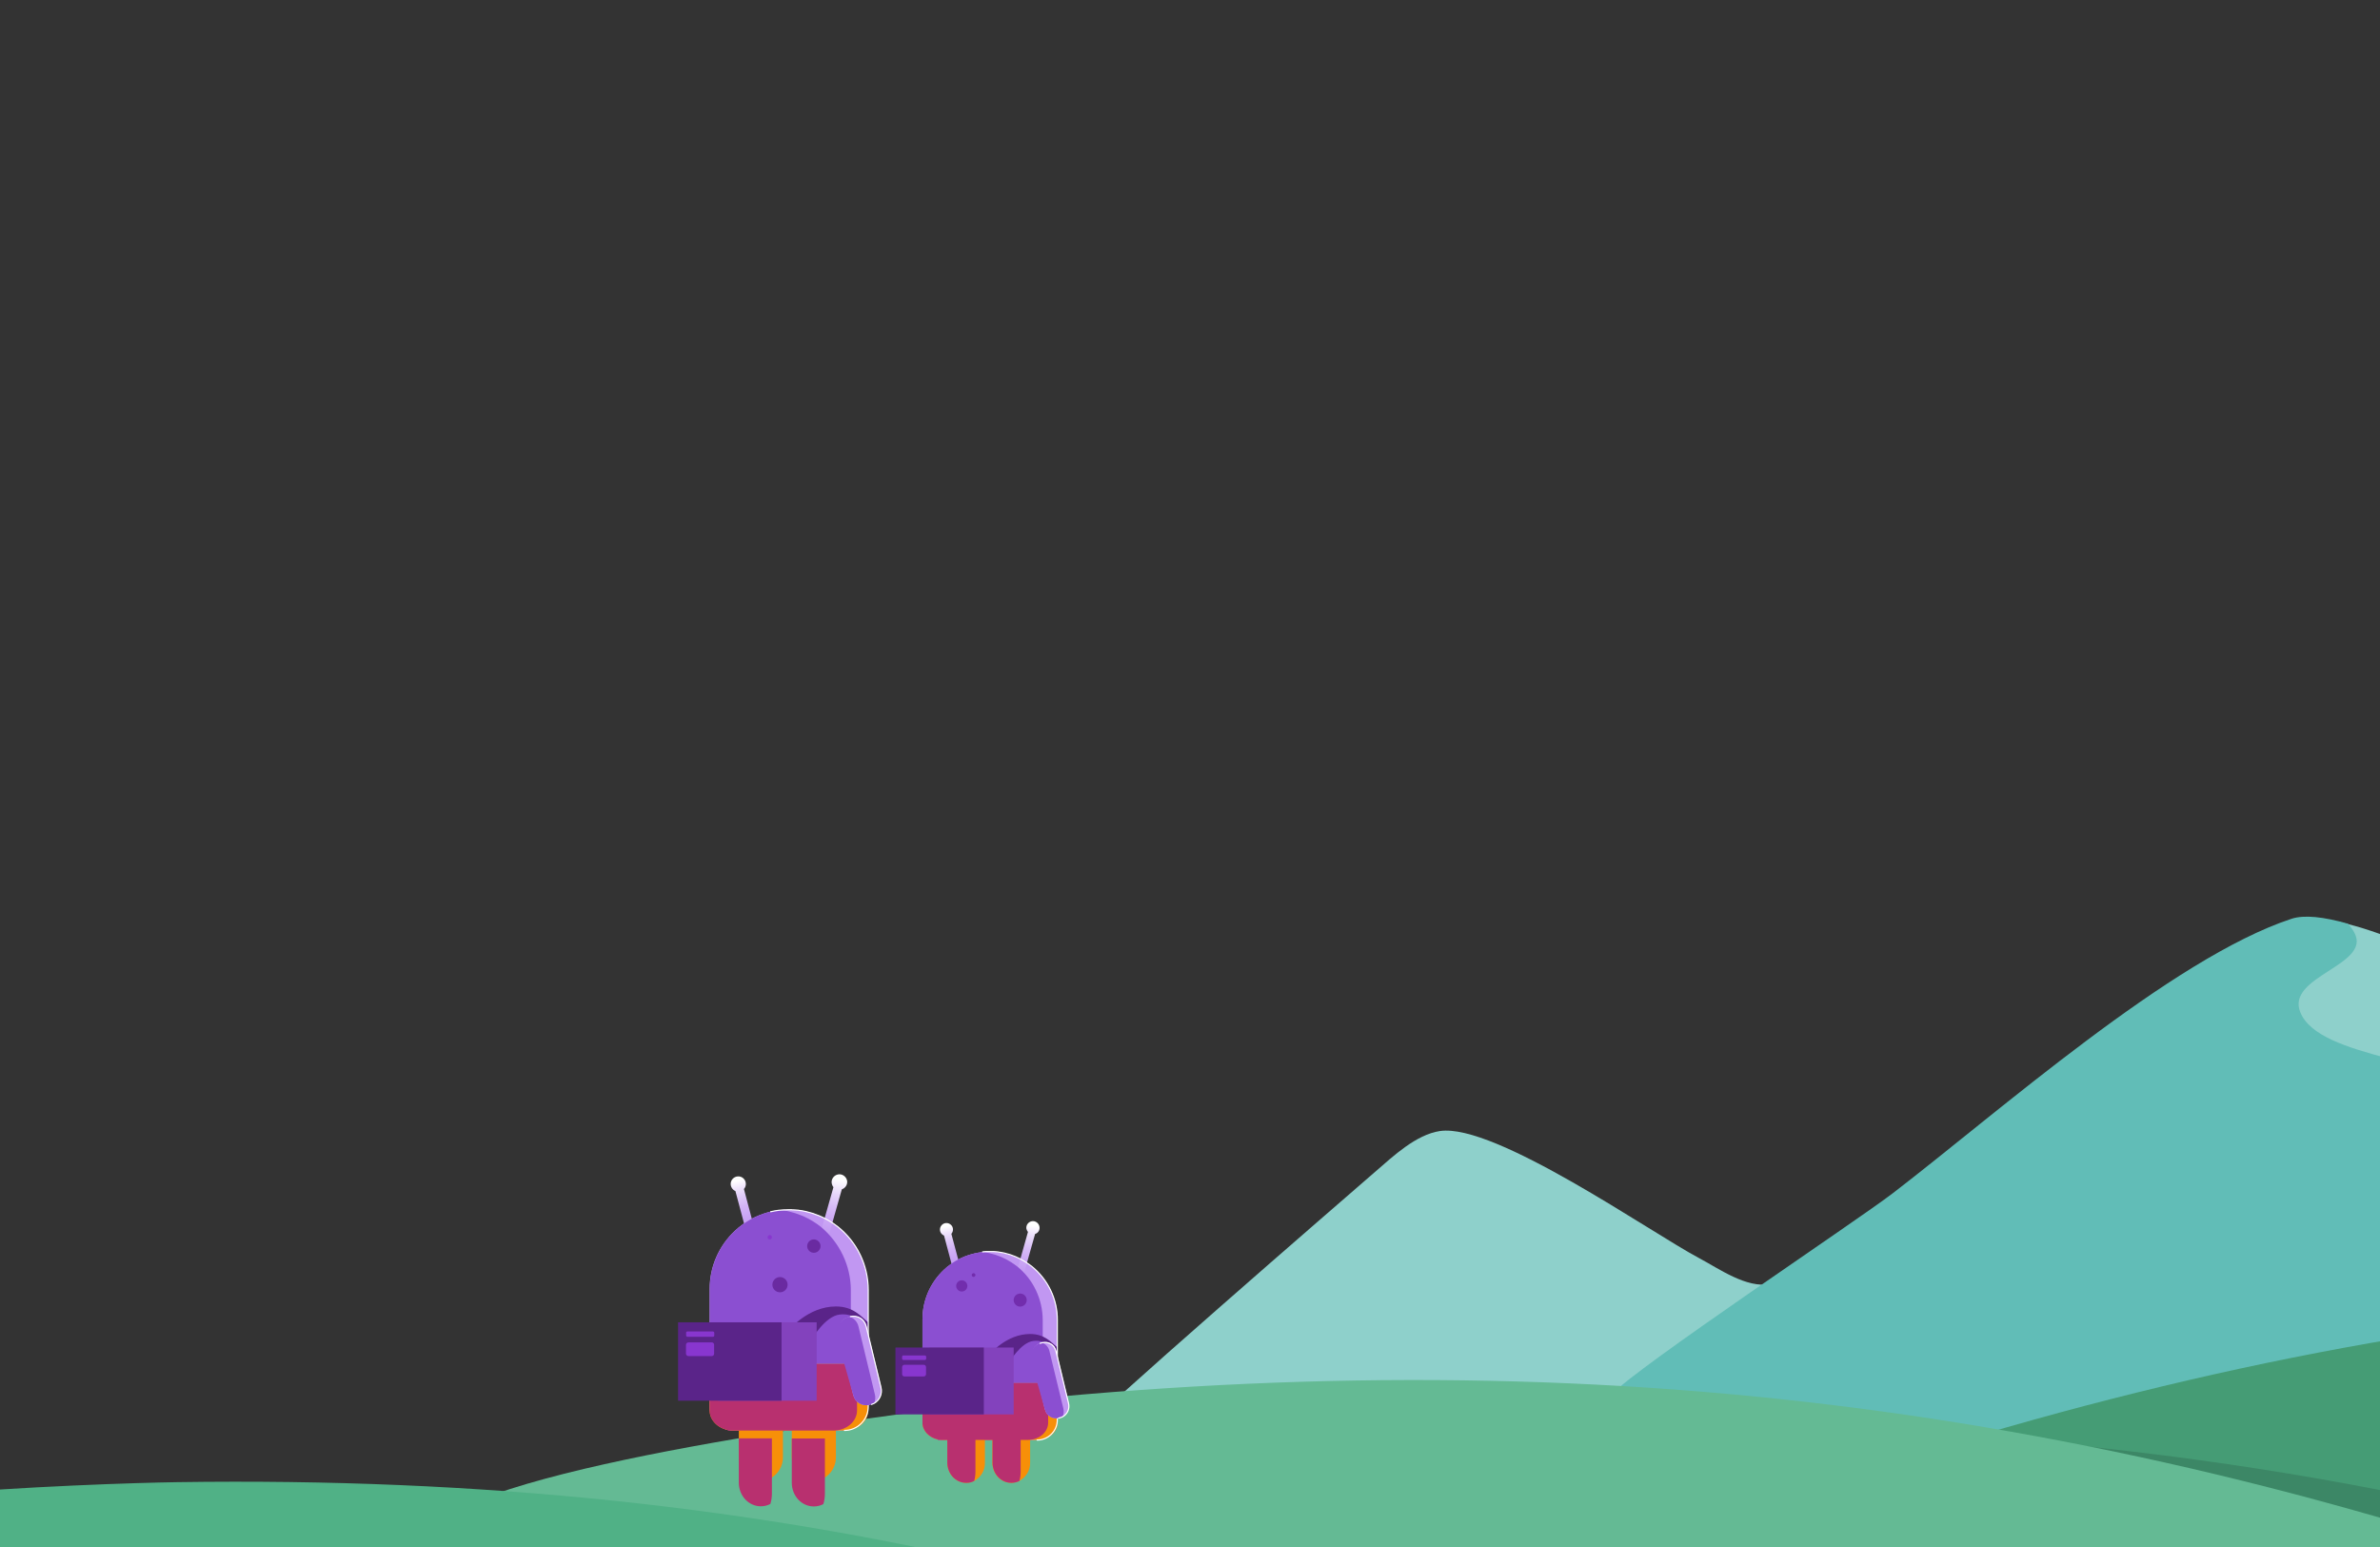 <svg width="1280" height="832" viewBox="0 0 1280 832" fill="none" xmlns="http://www.w3.org/2000/svg">
<rect x="0" y="0" width="1280" height="832" fill="#333333" stroke="none"/>
<g clip-path="url(#clip0_257_1600)">
<path d="M740.012 629.843C749.339 621.77 761.574 610.203 774.408 608.297C803.965 603.907 887.784 662.849 913.805 676.633C924.475 682.281 939.268 693.022 952.185 690.567C977.434 685.766 1003.07 658.573 1022.51 643.609C1079.16 600.002 1172.54 516.914 1237.01 495.583C1280.56 481.169 1472.31 606.704 1509.09 629.76C1517.87 635.261 1629.36 691.442 1638.11 696.982C1676.66 723.805 1569.78 736.687 1562.72 786.274H1562.71C1560.97 798.498 1559.06 809.872 1557.56 819.637C1560.72 885.158 572.12 807.766 580.447 771.589C581.494 767.037 726.137 641.853 740.012 629.843Z" fill="#8ED0CB"/>
<path d="M1091.76 719.257C1101.08 711.21 1113.33 699.679 1126.16 697.779C1155.72 693.402 1239.53 752.162 1265.56 765.904C1276.22 771.534 1291.02 782.242 1303.94 779.795C1329.19 775.008 1354.82 747.899 1374.26 732.982C1430.91 689.509 1524.29 606.68 1588.76 585.411C1632.31 571.042 1824.06 696.19 1860.84 719.175C1869.62 724.66 1981.11 780.666 1989.87 786.19C2028.41 812.93 1921.53 825.771 1914.47 875.204H1914.47C1912.73 887.389 1910.81 898.729 1909.32 908.465C1912.47 973.784 923.869 896.632 932.198 860.564C933.243 856.027 1077.89 731.232 1091.76 719.257Z" fill="#8ED0CB"/>
<path d="M867.063 749.722C879.716 735.65 998.507 656.688 1017.94 641.765C1074.58 598.278 1167.93 515.417 1232.38 494.144C1239.23 491.885 1249.75 493.078 1262.74 496.778C1264.22 498.43 1265.43 500.109 1266.31 501.798C1275.33 519.134 1229.36 524.993 1237.1 544.328C1247.4 570.086 1317.94 568.854 1336.3 591.365C1347.49 605.085 1294.68 620.433 1326.86 646.127C1363.28 675.206 1415.3 690.151 1457.02 710.169C1461.19 712.171 1500.18 729.511 1496.05 735.994C1492.53 741.537 1357.08 739.122 1341.95 739.406C1286.7 740.446 1229.58 738.815 1174.78 747.514C1143 752.558 1113.17 768.361 1081.63 775.222C1032.68 785.869 985.28 782.625 935.776 781.911C912.559 781.575 805.983 798.397 797.18 763.183C795.164 755.113 862.485 754.81 867.063 749.722Z" fill="#61BDB7"/>
<path d="M1264.44 1139.92C1192.98 1142.04 827.918 1162.98 782.721 1117.17C757.585 1091.69 769.448 1008.12 780.241 945.554C780.402 927.675 783.733 905.074 792.68 886.742C799.255 873.266 808.863 862.097 822.475 856.8C856.275 843.73 890.167 830.952 924.105 818.48C1229.06 706.412 1509.13 672.374 1834.03 708.341C1863.45 711.597 1971.45 725.176 2047.6 743.855C2048.03 766.462 2048.86 788.987 2052.78 812.173C2053.74 817.007 2052.78 821.357 2053.26 826.19C2054.71 835.373 2057.13 844.556 2057.13 853.74C2058.09 873.073 2058.58 891.923 2059.06 911.256C2059.54 945.573 2065.34 980.856 2054.23 1013.72C2048.91 1030.16 2043.11 1046.11 2035.38 1062.06C2029.09 1075.11 2023.78 1088.16 2017.49 1101.69C2016.23 1104.33 2014.95 1106.95 2013.66 1109.54C1965.04 1113.58 1913.49 1111.93 1888.3 1112.68C1680.2 1118.88 1472.5 1133.77 1264.44 1139.92Z" fill="#459C75"/>
<path d="M1600.51 897.173C1661.69 921.898 1841.21 986.163 1866.94 1047.71C1877.06 1071.91 1854.92 1095.47 1826.35 1114.19C1708.45 1118.57 1590.65 1125.17 1472.8 1130.83C1443.81 1116.03 1413.72 1097.81 1380.41 1077.09C1303.25 1029.09 1224.54 983.648 1144.33 940.952C1135.53 931.36 1107.3 915.953 1072.98 898.213C1023.64 872.703 961.681 842.374 926.735 817.568C972.737 800.821 1018.17 785.841 1063.32 772.588C1244.19 786.45 1414.73 822.092 1600.51 897.173Z" fill="#3C8766"/>
<path d="M232.372 821.632C260.957 788.366 477.997 760.76 521.675 755.925C846.575 719.958 1126.65 753.997 1431.61 866.065C1465.54 878.535 1499.44 891.314 1533.23 904.384C1546.85 909.685 1556.46 920.855 1563.03 934.326H1563.03C1571.98 952.658 1575.31 975.259 1575.47 993.137C1586.27 1055.7 1598.13 1139.27 1572.99 1164.75C1527.79 1210.56 1162.74 1189.62 1091.27 1187.51C883.203 1181.35 675.511 1166.47 467.411 1160.26C418.633 1158.81 271.15 1166.38 237.22 1124.18C213.217 1094.33 222.928 894.48 226.13 849.907C226.753 841.217 226.264 828.732 232.372 821.632Z" fill="#64BA94"/>
<path d="M12.514 1212.86C11.061 1205.12 8.644 1198.36 4.775 1190.62C-7.79 1163.07 -11.653 1132.62 -21.809 1103.62C-24.225 1095.89 -27.606 1088.64 -29.54 1079.94C-36.309 1049.49 -42.106 1020.49 -44.04 990.523C-47.302 928.521 -47.569 866.519 -46.279 804.52C14.463 799.199 74.495 797.434 95.273 797.127C420.515 792.316 693.331 858.872 981.685 1012.88C1013.77 1030.02 1045.78 1047.49 1077.66 1065.26C1090.5 1072.46 1098.7 1085.61 1103.63 1100.95H1103.63C1110.35 1121.83 1111.01 1146.75 1109.1 1166.2C1112.5 1235.35 1114.52 1327.45 1086.72 1352.49C1036.74 1397.52 678.416 1336.23 608.044 1326.39C413.05 1299.13 219.302 1263.31 24.412 1235.17C22.07 1230.44 19.868 1225.6 17.829 1220.59C16.858 1217.69 12.996 1215.76 12.514 1212.86Z" fill="#50B186"/>
<path d="M466.953 693.932V756.584C466.953 763.61 461.271 769.382 454.169 769.382H394.423C387.404 769.382 381.638 763.694 381.638 756.584V693.179C381.638 681.301 386.568 670.008 395.258 661.895C396.428 660.724 397.766 659.72 399.102 658.717C403.698 655.287 408.962 652.944 414.477 651.606C415.647 651.355 416.817 651.104 418.07 650.937C418.571 650.853 419.073 650.77 419.574 650.77C420.327 650.686 421.078 650.602 421.747 650.602H422.332C423 650.602 423.669 650.519 424.338 650.519H425.089C425.508 650.519 425.842 650.519 426.176 650.602H426.677C427.095 650.602 427.597 650.686 428.014 650.686C428.432 650.686 428.766 650.77 429.184 650.77C429.351 650.77 429.518 650.77 429.685 650.853L431.44 651.104C432.025 651.188 432.86 651.355 433.529 651.522C438.208 652.61 442.721 654.45 446.816 657.044C448.177 657.887 449.488 658.809 450.743 659.804C461.021 668.252 466.953 680.716 466.953 693.932Z" fill="#C197F2"/>
<path d="M407.96 669.172L400.104 639.478C401.608 637.805 401.44 635.211 399.77 633.706C398.099 632.2 395.508 632.367 394.004 634.04C392.5 635.713 392.667 638.307 394.337 639.813C394.672 640.147 395.091 640.398 395.508 640.565L403.446 670.343L407.958 669.172H407.96Z" fill="url(#paint0_linear_257_1600)"/>
<path d="M455.589 635.044C455.171 632.786 452.999 631.196 450.742 631.615C448.486 632.033 446.899 634.208 447.316 636.467C447.483 637.22 447.734 637.889 448.235 638.474L439.211 670.259L443.723 671.514L452.748 639.645C454.67 638.976 455.923 637.052 455.589 635.044Z" fill="url(#paint1_linear_257_1600)"/>
<path d="M400.437 668.754C400.734 668.754 401.027 668.696 401.301 668.583C401.574 668.469 401.823 668.303 402.033 668.093C402.242 667.884 402.408 667.635 402.522 667.361C402.635 667.087 402.694 666.793 402.694 666.497C402.694 666.2 402.635 665.906 402.522 665.632C402.409 665.358 402.243 665.109 402.033 664.9C401.824 664.69 401.575 664.524 401.301 664.41C401.028 664.296 400.734 664.238 400.438 664.238C399.84 664.238 399.266 664.476 398.843 664.899C398.42 665.323 398.182 665.897 398.182 666.496C398.182 667.095 398.42 667.669 398.843 668.093C399.266 668.516 399.84 668.754 400.438 668.754H400.437ZM407.623 661.811C407.832 661.811 408.038 661.77 408.231 661.69C408.423 661.61 408.599 661.493 408.746 661.346C408.893 661.198 409.01 661.023 409.09 660.83C409.17 660.638 409.211 660.431 409.211 660.222C409.211 660.014 409.17 659.807 409.091 659.614C409.011 659.421 408.894 659.246 408.747 659.099C408.599 658.951 408.424 658.834 408.232 658.754C408.039 658.674 407.833 658.633 407.624 658.633C407.203 658.633 406.799 658.8 406.502 659.098C406.204 659.396 406.037 659.8 406.037 660.222C406.037 660.643 406.204 661.048 406.502 661.346C406.799 661.644 407.203 661.811 407.624 661.811H407.623Z" fill="white"/>
<path d="M568.813 710.076V763.61C568.813 769.633 563.967 774.484 557.95 774.484H506.978C505.55 774.487 504.137 774.208 502.817 773.662C501.498 773.117 500.3 772.316 499.291 771.306C498.281 770.295 497.481 769.095 496.936 767.775C496.391 766.454 496.112 765.039 496.115 763.61V709.491C496.115 699.369 500.293 689.749 507.73 682.807C508.733 681.803 509.819 680.967 510.989 680.13C514.916 677.203 519.345 675.195 524.108 674.108C525.111 673.857 526.113 673.69 527.2 673.522L528.537 673.355C529.122 673.271 529.79 673.188 530.375 673.188H534.47C534.887 673.188 535.222 673.271 535.639 673.271L536.642 673.355L537.06 673.439L538.564 673.69C539.065 673.773 539.734 673.857 540.319 674.024C544.33 674.944 548.173 676.534 551.599 678.792C552.746 679.525 553.861 680.306 554.942 681.134C563.716 688.16 568.813 698.784 568.813 710.076Z" fill="#C197F2"/>
<path d="M518.426 688.913L511.657 663.568C512.911 662.146 512.827 659.888 511.323 658.633C509.903 657.379 507.647 657.462 506.393 658.968C505.14 660.39 505.223 662.648 506.728 663.903C507.062 664.154 507.396 664.405 507.73 664.572L514.498 690L518.426 688.913Z" fill="url(#paint2_linear_257_1600)"/>
<path d="M559.037 659.72C558.702 657.797 556.864 656.458 554.942 656.793C553.02 657.128 551.683 658.968 552.018 660.891C552.184 661.477 552.435 662.062 552.853 662.564L545.165 689.749L549.009 690.837L556.697 663.652C558.368 663.15 559.37 661.477 559.037 659.72Z" fill="url(#paint3_linear_257_1600)"/>
<path d="M511.992 688.578C512.244 688.578 512.494 688.529 512.727 688.432C512.96 688.336 513.172 688.194 513.35 688.015C513.529 687.837 513.67 687.625 513.767 687.392C513.864 687.158 513.913 686.908 513.913 686.656C513.914 686.403 513.864 686.153 513.767 685.92C513.671 685.686 513.529 685.474 513.351 685.296C513.173 685.117 512.961 684.975 512.728 684.879C512.495 684.782 512.245 684.732 511.993 684.732C511.483 684.732 510.994 684.934 510.634 685.295C510.274 685.656 510.071 686.145 510.071 686.655C510.071 687.165 510.273 687.654 510.633 688.015C510.994 688.376 511.482 688.578 511.992 688.578ZM518.173 682.556C518.528 682.556 518.868 682.415 519.118 682.164C519.369 681.913 519.51 681.573 519.51 681.218C519.51 680.863 519.369 680.523 519.118 680.272C518.868 680.021 518.528 679.88 518.173 679.88C517.819 679.88 517.479 680.021 517.228 680.272C516.977 680.523 516.836 680.863 516.836 681.218C516.836 681.573 516.977 681.913 517.228 682.164C517.479 682.415 517.819 682.556 518.173 682.556Z" fill="white"/>
<path d="M457.592 693.932V756.584C457.592 763.61 451.911 769.382 444.808 769.382H394.505C387.485 769.382 381.72 763.694 381.72 756.584V693.179C381.72 681.301 386.649 670.009 395.34 661.895C396.51 660.724 397.847 659.721 399.184 658.717C403.779 655.287 409.044 652.945 414.559 651.606C415.728 651.355 416.899 651.104 418.153 650.937C418.654 650.853 419.154 650.77 419.656 650.77H419.907C420.074 650.77 420.241 650.77 420.408 650.853L422.163 651.104C422.915 651.188 423.584 651.355 424.252 651.522C428.931 652.61 433.443 654.451 437.538 657.044C438.9 657.887 440.211 658.809 441.466 659.804C451.576 668.252 457.592 680.716 457.592 693.932ZM560.791 710.076V763.61C560.791 769.633 555.945 774.484 549.929 774.484H506.978C505.551 774.487 504.137 774.208 502.818 773.662C501.498 773.117 500.3 772.316 499.291 771.306C498.281 770.295 497.481 769.096 496.936 767.775C496.392 766.454 496.113 765.039 496.115 763.61V709.491C496.115 699.369 500.293 689.749 507.73 682.807C508.733 681.803 509.819 680.967 510.989 680.13C514.916 677.203 519.345 675.195 524.108 674.108C525.111 673.857 526.113 673.69 527.2 673.522L528.537 673.355H528.703L529.122 673.439L530.626 673.69C531.127 673.773 531.795 673.857 532.381 674.024C536.416 674.943 540.261 676.556 543.745 678.792C544.892 679.525 546.007 680.306 547.087 681.134C555.694 688.076 560.791 698.784 560.791 710.076Z" fill="#8B4FD1"/>
<path d="M421.077 759.845V783.686C421.161 788.453 418.487 792.886 414.309 795.145C412.736 795.971 410.987 796.401 409.212 796.399C402.61 796.399 397.346 790.712 397.346 783.686V759.845H421.077ZM449.572 759.845V783.686C449.656 788.453 446.981 792.886 442.804 795.145C441.231 795.971 439.482 796.401 437.707 796.399C431.105 796.399 425.841 790.712 425.841 783.686V759.845H449.572ZM529.705 766.371V786.697C529.788 790.795 527.533 794.559 523.939 796.483C522.602 797.152 521.098 797.57 519.594 797.487C513.996 797.487 509.483 792.636 509.483 786.613V766.287H529.705V766.371ZM554.022 766.371V786.697C554.106 790.795 551.767 794.559 548.173 796.483C546.836 797.152 545.333 797.487 543.828 797.487C538.23 797.487 533.717 792.636 533.717 786.613V766.287H554.022V766.371Z" fill="#F78F08"/>
<path d="M466.953 733.581V758.507C466.953 764.53 461.271 769.382 454.169 769.382H394.423C393.42 769.382 392.334 769.298 391.331 769.047C385.733 767.876 381.638 763.61 381.638 758.507V733.581H466.953ZM568.813 743.869V765.116C568.813 770.218 563.967 774.4 557.95 774.4H506.978C506.059 774.4 505.224 774.317 504.387 774.15C499.625 773.146 496.115 769.466 496.115 765.116V743.869H568.813Z" fill="#F78F08"/>
<path d="M415.145 773.552V803.164C415.145 805.088 414.894 807.012 414.309 808.852C412.736 809.677 410.987 810.108 409.212 810.106C402.61 810.106 397.346 804.419 397.346 797.392V773.552H415.145ZM443.639 773.636V803.248C443.639 805.171 443.389 807.095 442.804 808.935C441.231 809.761 439.482 810.192 437.707 810.19C431.105 810.19 425.841 804.502 425.841 797.475V773.636H443.639Z" fill="#B8306F"/>
<path d="M460.937 733.581V758.507C460.937 764.53 455.254 769.382 448.151 769.382H391.332V769.047C385.733 767.876 381.638 763.61 381.638 758.507V733.581H460.938H460.937ZM524.608 766.371V791.632C524.602 793.272 524.377 794.903 523.939 796.483C522.603 797.152 521.098 797.57 519.595 797.487C513.996 797.487 509.483 792.636 509.483 786.613V766.287H524.608V766.371ZM548.926 766.371V791.632C548.92 793.272 548.695 794.903 548.257 796.483C546.92 797.152 545.416 797.487 543.912 797.487C538.314 797.487 533.801 792.636 533.801 786.613V766.287H548.926V766.371Z" fill="#B8306F"/>
<path d="M563.716 743.869V765.116C563.716 770.218 558.869 774.4 552.853 774.4H504.387V774.15C499.625 773.146 496.115 769.466 496.115 765.116V743.869H563.716Z" fill="#B8306F"/>
<path d="M466.953 711.247V716.098C463.443 711.08 459.348 706.06 451.577 706.98C443.723 707.901 436.704 720.113 436.704 720.113L424.337 715.262C424.337 715.262 434.615 702.631 449.572 702.631C458.931 702.631 463.109 707.985 466.953 711.247ZM568.813 724.797V728.98C565.805 724.714 562.295 720.364 555.694 721.201C549.009 722.037 542.992 732.41 542.992 732.41L532.464 728.228C532.464 728.228 541.238 717.437 554.022 717.437C561.961 717.437 565.554 722.121 568.813 724.797Z" fill="#5A2489"/>
<path d="M439.21 711.164H386.231V753.322H439.209V711.164H439.21Z" fill="#8342BD"/>
<path d="M420.326 711.164H364.674V753.322H420.326V711.164Z" fill="#5A2489"/>
<path d="M441.284 670.475C441.325 670 441.27 669.522 441.125 669.068C440.979 668.613 440.745 668.193 440.435 667.83C440.125 667.468 439.747 667.17 439.322 666.956C438.896 666.741 438.433 666.613 437.957 666.579C437.482 666.545 437.005 666.606 436.553 666.759C436.102 666.911 435.685 667.152 435.328 667.467C434.97 667.782 434.679 668.166 434.47 668.594C434.262 669.023 434.141 669.489 434.114 669.966C434.061 670.909 434.381 671.836 435.005 672.545C435.629 673.255 436.506 673.69 437.448 673.757C438.39 673.824 439.32 673.517 440.038 672.903C440.756 672.289 441.203 671.417 441.284 670.475Z" fill="#6A2AA1"/>
<path d="M413.976 666.579C414.286 666.579 414.584 666.456 414.803 666.236C415.022 666.017 415.146 665.719 415.146 665.408C415.146 665.098 415.022 664.8 414.803 664.58C414.584 664.36 414.286 664.237 413.976 664.237C413.665 664.237 413.368 664.36 413.149 664.58C412.929 664.8 412.806 665.098 412.806 665.408C412.806 665.719 412.929 666.017 413.149 666.236C413.368 666.456 413.665 666.579 413.976 666.579Z" fill="#8836CF"/>
<path d="M419.49 695.02C420.576 695.02 421.618 694.588 422.386 693.819C423.154 693.05 423.585 692.008 423.585 690.921C423.585 689.833 423.154 688.791 422.386 688.022C421.618 687.253 420.576 686.821 419.49 686.821C418.404 686.821 417.363 687.253 416.595 688.022C415.827 688.791 415.396 689.833 415.396 690.921C415.396 692.008 415.827 693.05 416.595 693.819C417.363 694.588 418.404 695.02 419.49 695.02Z" fill="#6A2AA1"/>
<path d="M369.605 716.099H383.476C383.81 716.099 384.144 716.433 384.144 716.768V718.273C384.144 718.608 383.81 718.943 383.476 718.943H369.688C369.355 718.943 369.02 718.608 369.02 718.273V716.768C368.936 716.433 369.271 716.099 369.605 716.099ZM370.271 721.954H382.806C383.558 721.954 384.06 722.539 384.06 723.208V728.06C384.06 728.813 383.474 729.315 382.806 729.315H370.272C369.52 729.315 368.935 728.73 368.935 728.06V723.208C368.935 722.539 369.52 721.954 370.272 721.954H370.271Z" fill="#8836CF"/>
<path d="M545.166 724.714H499.959V760.682H545.166V724.714Z" fill="#8342BD"/>
<path d="M529.121 724.714H481.576V760.682H529.121V724.714Z" fill="#5A2489"/>
<path d="M517.255 694.601C517.65 694.601 518.041 694.523 518.406 694.372C518.771 694.221 519.103 693.999 519.382 693.719C519.661 693.44 519.883 693.108 520.034 692.743C520.186 692.377 520.264 691.986 520.264 691.59C520.264 691.195 520.186 690.803 520.035 690.438C519.884 690.073 519.663 689.741 519.383 689.461C519.104 689.181 518.772 688.959 518.408 688.808C518.043 688.657 517.652 688.579 517.256 688.578C516.459 688.578 515.693 688.895 515.129 689.46C514.565 690.024 514.248 690.79 514.248 691.589C514.247 692.387 514.564 693.153 515.128 693.718C515.692 694.283 516.457 694.601 517.255 694.601ZM523.607 686.738C523.873 686.738 524.128 686.633 524.316 686.444C524.504 686.256 524.609 686.001 524.609 685.735C524.609 685.469 524.504 685.214 524.316 685.026C524.128 684.838 523.873 684.732 523.607 684.732C523.341 684.732 523.087 684.838 522.899 685.026C522.711 685.214 522.605 685.469 522.605 685.735C522.605 686.001 522.711 686.256 522.899 686.444C523.087 686.633 523.341 686.738 523.607 686.738ZM548.675 702.715C549.606 702.715 550.498 702.345 551.156 701.686C551.815 701.027 552.184 700.134 552.184 699.202C552.184 698.27 551.815 697.377 551.156 696.718C550.498 696.059 549.606 695.689 548.675 695.689C547.744 695.689 546.851 696.059 546.193 696.718C545.535 697.377 545.165 698.27 545.165 699.202C545.165 700.134 545.535 701.027 546.193 701.686C546.851 702.345 547.744 702.715 548.675 702.715Z" fill="#722DAD"/>
<path d="M485.837 728.981H497.452C497.787 728.981 498.12 729.315 498.12 729.65V730.737C498.12 731.072 497.787 731.406 497.452 731.406H485.837C485.503 731.406 485.169 731.072 485.169 730.737V729.65C485.168 729.561 485.184 729.474 485.217 729.392C485.25 729.31 485.3 729.236 485.362 729.174C485.424 729.111 485.498 729.062 485.58 729.029C485.662 728.996 485.749 728.979 485.837 728.981ZM486.422 733.999H496.784C497.536 733.999 498.037 734.584 498.037 735.254V739.018C498.037 739.77 497.452 740.272 496.784 740.272H486.422C485.671 740.272 485.169 739.687 485.169 739.018V735.254C485.169 734.584 485.754 733.999 486.422 733.999Z" fill="#8836CF"/>
<path d="M414.475 651.69C415.645 651.439 416.815 651.188 418.068 651.021C418.57 650.937 419.071 650.853 419.573 650.853C420.324 650.77 421.076 650.686 421.745 650.686H422.33C422.998 650.686 423.667 650.602 424.335 650.602H425.087C425.505 650.602 425.84 650.602 426.174 650.686H426.675C427.092 650.686 427.594 650.77 428.012 650.77C428.43 650.77 428.765 650.853 429.182 650.853C429.349 650.853 429.516 650.853 429.683 650.937L431.437 651.188C432.023 651.272 432.858 651.439 433.527 651.606C438.207 652.694 442.718 654.534 446.813 657.128C448.174 657.971 449.486 658.893 450.74 659.888C461.018 668.168 466.951 680.632 466.951 693.849V756.5C466.951 763.526 461.269 769.298 454.167 769.298M528.453 673.271C529.037 673.188 529.707 673.104 530.291 673.104H534.386C534.804 673.104 535.137 673.188 535.556 673.188L536.558 673.271L536.976 673.355L538.48 673.606C538.981 673.69 539.65 673.773 540.235 673.941C544.245 674.861 548.09 676.45 551.515 678.708C552.662 679.441 553.778 680.222 554.858 681.05C563.631 688.16 568.729 698.783 568.645 710.076V763.61C568.648 765.038 568.369 766.454 567.824 767.775C567.28 769.095 566.48 770.295 565.47 771.306C564.461 772.316 563.262 773.117 561.943 773.662C560.623 774.208 559.21 774.487 557.782 774.484" stroke="white" stroke-width="0.613" stroke-linecap="round" stroke-linejoin="round"/>
<path d="M470.045 754.744L468.792 755.245L467.538 755.58C463.695 756.5 459.851 754.158 458.932 750.394C458.932 750.31 458.932 750.227 458.848 750.143L450.993 717.353C449.99 713.506 452.246 709.491 456.09 708.403L457.093 708.152L457.511 708.068C461.271 707.148 465.032 709.407 465.951 713.171C465.951 713.255 465.951 713.338 466.035 713.422L473.973 746.212C474.808 749.474 473.221 753.071 470.045 754.744Z" fill="#C197F2"/>
<path d="M470.044 754.744L468.79 755.245L467.537 755.58C463.693 756.5 459.849 754.158 458.93 750.394C458.93 750.31 458.93 750.227 458.847 750.143L449.655 717.939C448.736 714.008 452.245 709.407 456.006 708.403L457.009 708.152C459.348 708.989 461.103 710.913 461.688 713.338L470.462 749.725C470.963 751.398 470.796 753.154 470.044 754.744Z" fill="#8B4FD1"/>
<path d="M571.486 761.937C571.152 762.104 570.734 762.271 570.4 762.355L569.398 762.606C566.139 763.443 562.88 761.435 562.044 758.173C562.044 758.089 562.044 758.006 561.961 758.006L555.192 729.984C554.356 726.721 556.278 723.292 559.537 722.288L560.372 722.037L560.791 721.954C563.966 721.201 567.225 723.125 567.977 726.303C567.977 726.387 567.977 726.47 568.06 726.554L574.829 754.576C575.498 757.42 574.16 760.515 571.486 761.937Z" fill="#C197F2"/>
<path d="M571.486 761.937C571.152 762.104 570.734 762.271 570.4 762.355L569.398 762.606C566.139 763.443 562.88 761.435 562.044 758.173C562.044 758.089 562.044 758.005 561.96 758.005L554.106 730.486C553.27 727.14 556.361 723.208 559.537 722.372L560.372 722.121C562.378 722.79 563.882 724.463 564.384 726.554L571.904 757.587C572.231 759.045 572.085 760.569 571.486 761.937Z" fill="#8B4FD1"/>
<path d="M457.344 708.068C461.105 707.148 464.865 709.407 465.784 713.171C465.784 713.255 465.784 713.338 465.868 713.422L473.806 746.212C474.641 749.641 473.054 753.238 469.962 754.827L468.708 755.329M559.371 722.455L560.206 722.204L560.624 722.121C563.8 721.368 567.059 723.292 567.811 726.47C567.811 726.554 567.811 726.638 567.894 726.638L574.662 754.66C575.415 757.587 574.078 760.598 571.404 762.02C571.057 762.196 570.693 762.337 570.318 762.439L569.315 762.69" stroke="white" stroke-width="0.613" stroke-linecap="round" stroke-linejoin="round"/>
</g>
<defs>
<linearGradient id="paint0_linear_257_1600" x1="396.489" y1="634.94" x2="405.924" y2="670.435" gradientUnits="userSpaceOnUse">
<stop stop-color="white"/>
<stop offset="0.1" stop-color="#F0E6FC"/>
<stop offset="0.24" stop-color="#DFCAF8"/>
<stop offset="0.39" stop-color="#D2B3F6"/>
<stop offset="0.56" stop-color="#C8A3F4"/>
<stop offset="0.74" stop-color="#C39AF2"/>
<stop offset="1" stop-color="#C197F2"/>
</linearGradient>
<linearGradient id="paint1_linear_257_1600" x1="451.113" y1="634.126" x2="443.802" y2="671.682" gradientUnits="userSpaceOnUse">
<stop stop-color="white"/>
<stop offset="0.02" stop-color="#FDFBFF"/>
<stop offset="0.21" stop-color="#E7D7FA"/>
<stop offset="0.4" stop-color="#D7BBF7"/>
<stop offset="0.59" stop-color="#CBA7F4"/>
<stop offset="0.78" stop-color="#C39BF3"/>
<stop offset="0.97" stop-color="#C197F2"/>
</linearGradient>
<linearGradient id="paint2_linear_257_1600" x1="508.673" y1="659.682" x2="516.728" y2="689.984" gradientUnits="userSpaceOnUse">
<stop stop-color="white"/>
<stop offset="0.1" stop-color="#F0E6FC"/>
<stop offset="0.24" stop-color="#DFCAF8"/>
<stop offset="0.39" stop-color="#D2B3F6"/>
<stop offset="0.56" stop-color="#C8A3F4"/>
<stop offset="0.74" stop-color="#C39AF2"/>
<stop offset="1" stop-color="#C197F2"/>
</linearGradient>
<linearGradient id="paint3_linear_257_1600" x1="555.283" y1="658.998" x2="549.048" y2="691.053" gradientUnits="userSpaceOnUse">
<stop stop-color="white"/>
<stop offset="0.02" stop-color="#FDFBFF"/>
<stop offset="0.21" stop-color="#E7D7FA"/>
<stop offset="0.4" stop-color="#D7BBF7"/>
<stop offset="0.59" stop-color="#CBA7F4"/>
<stop offset="0.78" stop-color="#C39BF3"/>
<stop offset="0.97" stop-color="#C197F2"/>
</linearGradient>
<clipPath id="clip0_257_1600">
<rect width="1280" height="832" fill="white"/>
</clipPath>
</defs>
</svg>
